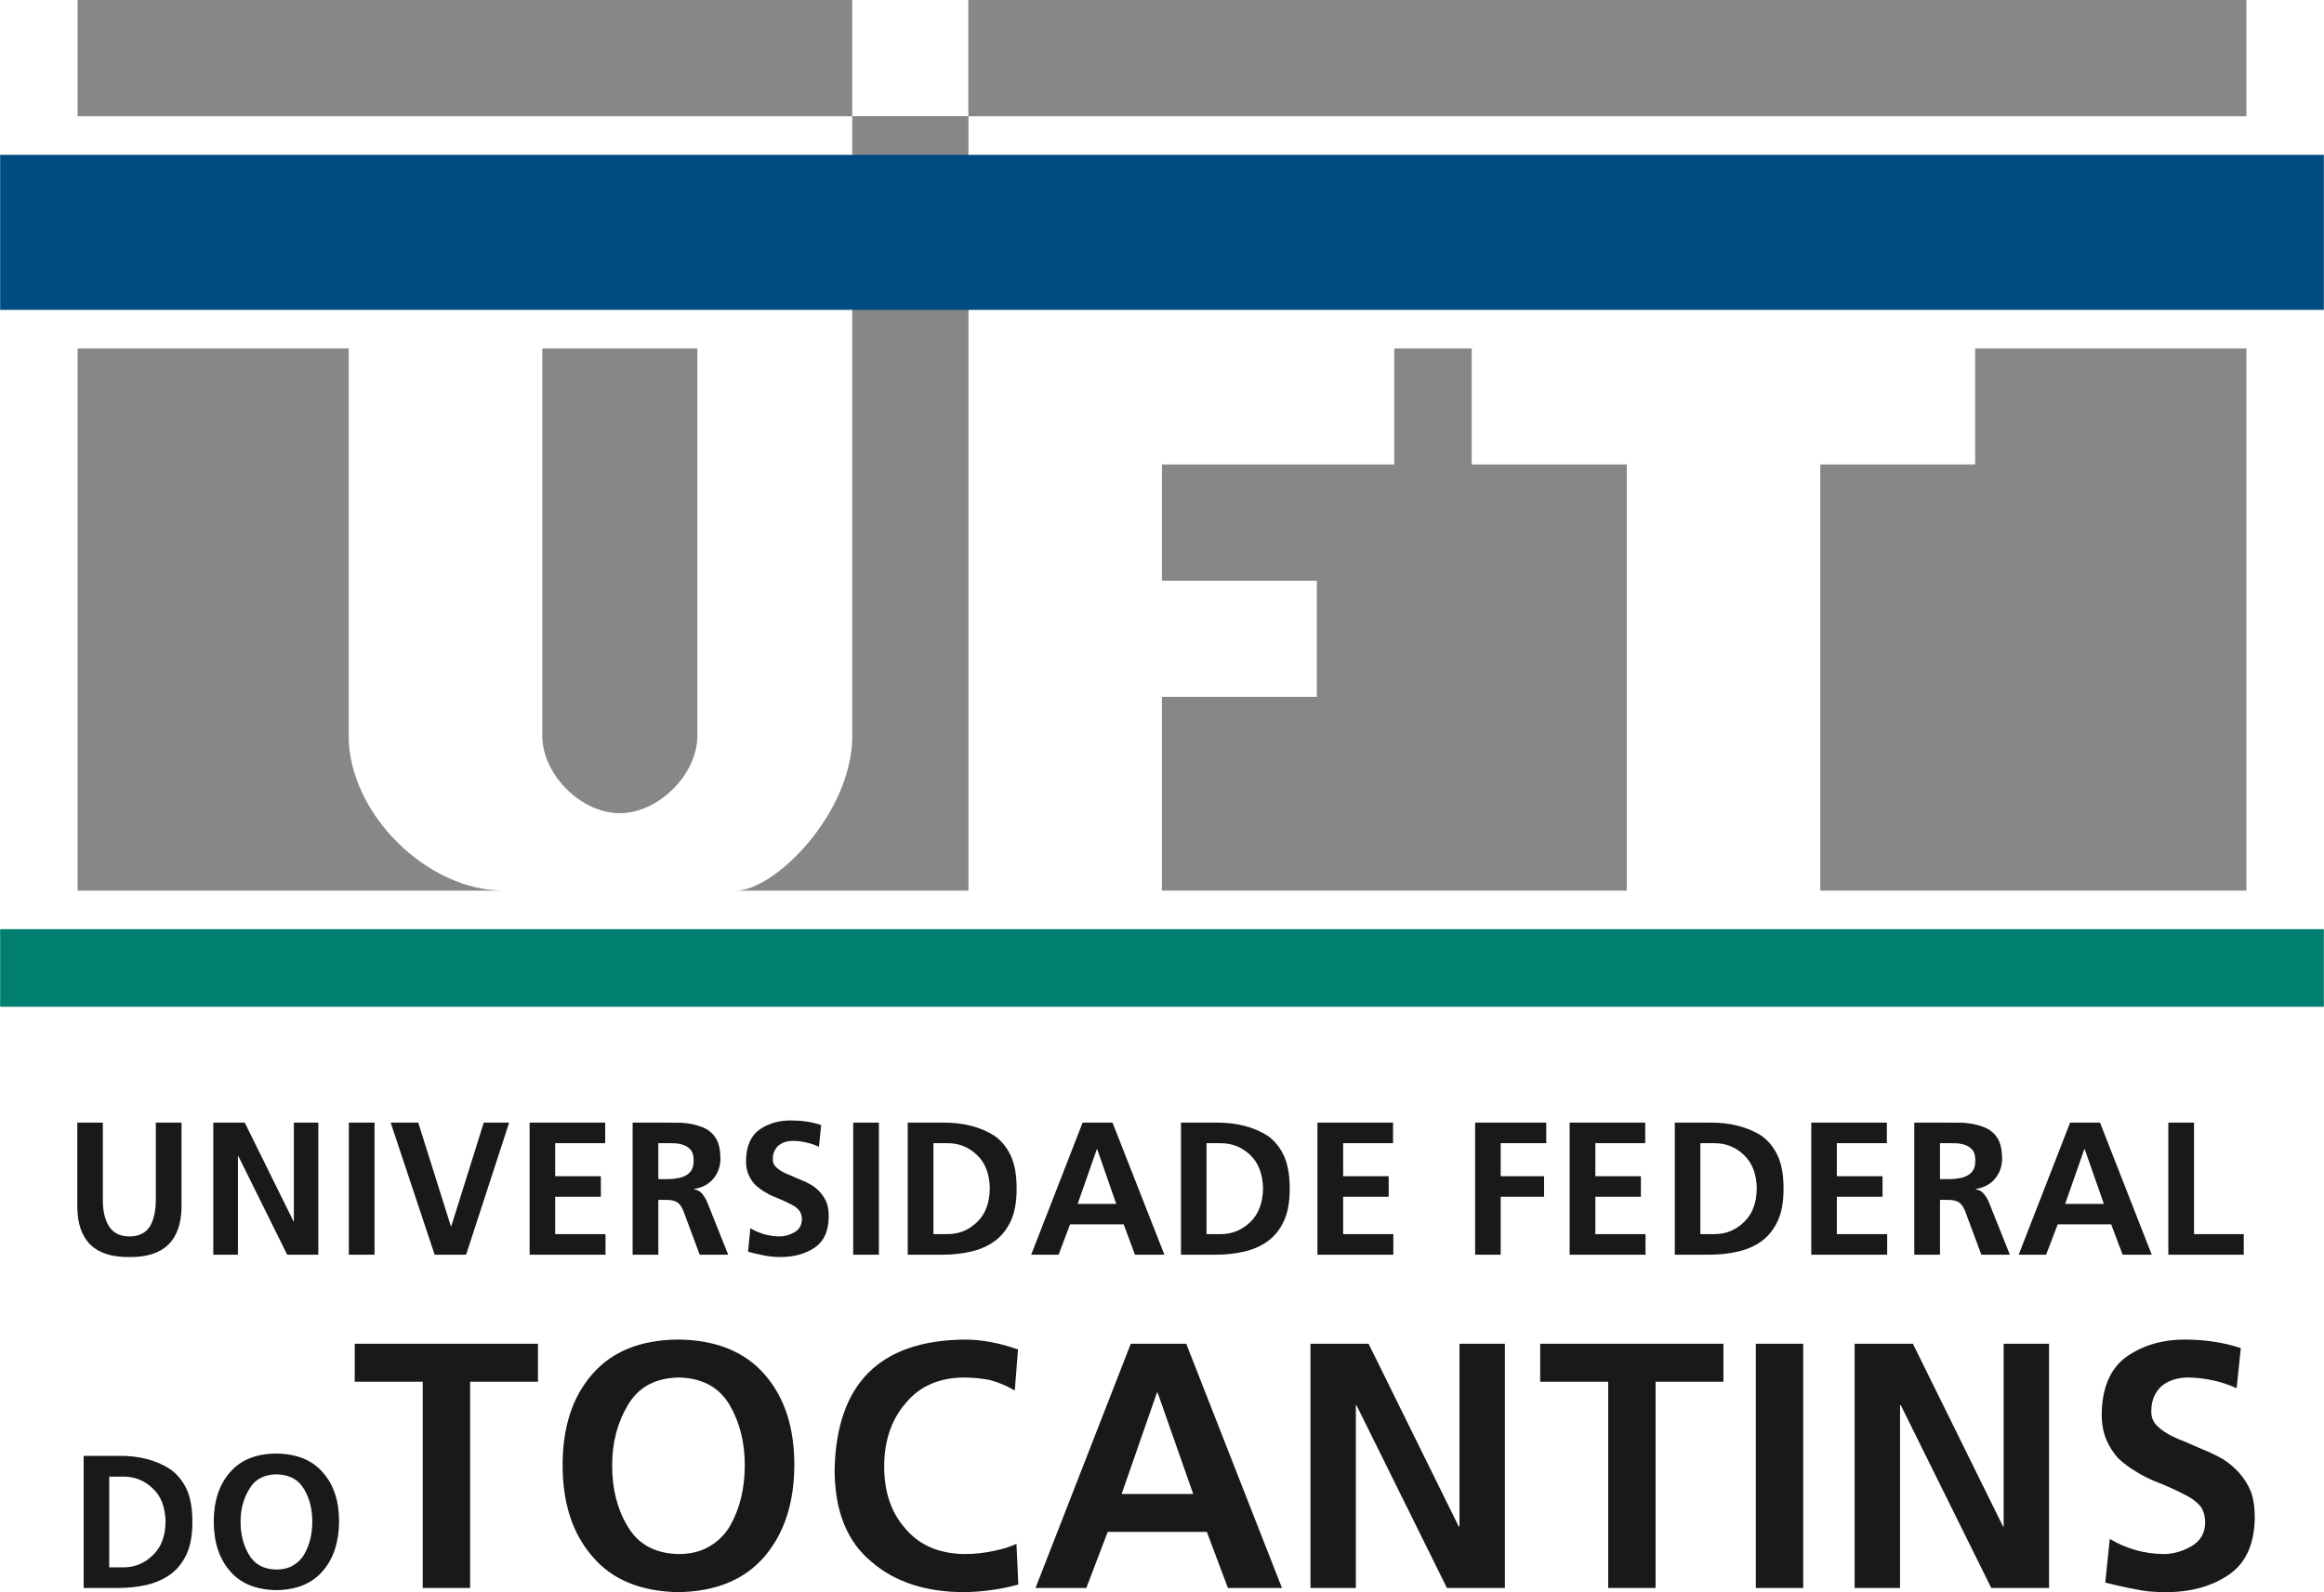 <?xml version="1.0" encoding="UTF-8"?>
<!DOCTYPE svg PUBLIC "-//W3C//DTD SVG 1.1//EN" "http://www.w3.org/Graphics/SVG/1.1/DTD/svg11.dtd">
<svg version="1.2" width="150.03mm" height="102.82mm" viewBox="3528 3954 15003 10282" preserveAspectRatio="xMidYMid" fill-rule="evenodd" stroke-width="28.222" stroke-linejoin="round" xmlns="http://www.w3.org/2000/svg" xmlns:ooo="http://xml.openoffice.org/svg/export" xmlns:xlink="http://www.w3.org/1999/xlink" xmlns:presentation="http://sun.com/xmlns/staroffice/presentation" xmlns:smil="http://www.w3.org/2001/SMIL20/" xmlns:anim="urn:oasis:names:tc:opendocument:xmlns:animation:1.0" xml:space="preserve">
 <defs class="EmbeddedBulletChars">
  <g id="bullet-char-template-57356" transform="scale(0,-0)">
   <path d="M 580,1141 L 1163,571 580,0 -4,571 580,1141 Z"/>
  </g>
  <g id="bullet-char-template-57354" transform="scale(0,-0)">
   <path d="M 8,1128 L 1137,1128 1137,0 8,0 8,1128 Z"/>
  </g>
  <g id="bullet-char-template-10146" transform="scale(0,-0)">
   <path d="M 174,0 L 602,739 174,1481 1456,739 174,0 Z M 1358,739 L 309,1346 659,739 1358,739 Z"/>
  </g>
  <g id="bullet-char-template-10132" transform="scale(0,-0)">
   <path d="M 2015,739 L 1276,0 717,0 1260,543 174,543 174,936 1260,936 717,1481 1274,1481 2015,739 Z"/>
  </g>
  <g id="bullet-char-template-10007" transform="scale(0,-0)">
   <path d="M 0,-2 C -7,14 -16,27 -25,37 L 356,567 C 262,823 215,952 215,954 215,979 228,992 255,992 264,992 276,990 289,987 310,991 331,999 354,1012 L 381,999 492,748 772,1049 836,1024 860,1049 C 881,1039 901,1025 922,1006 886,937 835,863 770,784 769,783 710,716 594,584 L 774,223 C 774,196 753,168 711,139 L 727,119 C 717,90 699,76 672,76 641,76 570,178 457,381 L 164,-76 C 142,-110 111,-127 72,-127 30,-127 9,-110 8,-76 1,-67 -2,-52 -2,-32 -2,-23 -1,-13 0,-2 Z"/>
  </g>
  <g id="bullet-char-template-10004" transform="scale(0,-0)">
   <path d="M 285,-33 C 182,-33 111,30 74,156 52,228 41,333 41,471 41,549 55,616 82,672 116,743 169,778 240,778 293,778 328,747 346,684 L 369,508 C 377,444 397,411 428,410 L 1163,1116 C 1174,1127 1196,1133 1229,1133 1271,1133 1292,1118 1292,1087 L 1292,965 C 1292,929 1282,901 1262,881 L 442,47 C 390,-6 338,-33 285,-33 Z"/>
  </g>
  <g id="bullet-char-template-9679" transform="scale(0,-0)">
   <path d="M 813,0 C 632,0 489,54 383,161 276,268 223,411 223,592 223,773 276,916 383,1023 489,1130 632,1184 813,1184 992,1184 1136,1130 1245,1023 1353,916 1407,772 1407,592 1407,412 1353,268 1245,161 1136,54 992,0 813,0 Z"/>
  </g>
  <g id="bullet-char-template-8226" transform="scale(0,-0)">
   <path d="M 346,457 C 273,457 209,483 155,535 101,586 74,649 74,723 74,796 101,859 155,911 209,963 273,989 346,989 419,989 480,963 531,910 582,859 608,796 608,723 608,648 583,586 532,535 482,483 420,457 346,457 Z"/>
  </g>
  <g id="bullet-char-template-8211" transform="scale(0,-0)">
   <path d="M -4,459 L 1135,459 1135,606 -4,606 -4,459 Z"/>
  </g>
  <g id="bullet-char-template-61548" transform="scale(0,-0)">
   <path d="M 173,740 C 173,903 231,1043 346,1159 462,1274 601,1332 765,1332 928,1332 1067,1274 1183,1159 1299,1043 1357,903 1357,740 1357,577 1299,437 1183,322 1067,206 928,148 765,148 601,148 462,206 346,322 231,437 173,577 173,740 Z"/>
  </g>
 </defs>
 <g class="Page">
  <g class="Group">
   <g class="com.sun.star.drawing.ClosedBezierShape">
    <g id="id3">
     <rect class="BoundingBox" stroke="none" fill="none" x="8279" y="4704" width="1502" height="5002"/>
     <path fill="rgb(134,135,137)" stroke="none" d="M 9030,8705 L 9030,4704 9780,4704 9780,9705 8279,9705 C 8529,9705 9030,9206 9030,8705 Z"/>
    </g>
   </g>
   <g class="com.sun.star.drawing.PolyPolygonShape">
    <g id="id4">
     <rect class="BoundingBox" stroke="none" fill="none" x="3528" y="9953" width="15003" height="503"/>
     <path fill="rgb(0,126,112)" stroke="none" d="M 3529,10455 L 18530,10455 18530,9954 3529,9954 3529,10455 Z"/>
    </g>
   </g>
   <g class="com.sun.star.drawing.PolyPolygonShape">
    <g id="id5">
     <rect class="BoundingBox" stroke="none" fill="none" x="15279" y="6204" width="2752" height="3502"/>
     <path fill="rgb(134,135,137)" stroke="none" d="M 16279,6953 L 16279,6204 18030,6204 18030,9705 15279,9705 15279,6953 16279,6953 Z"/>
    </g>
   </g>
   <g class="com.sun.star.drawing.ClosedBezierShape">
    <g id="id6">
     <rect class="BoundingBox" stroke="none" fill="none" x="4029" y="6204" width="2752" height="3502"/>
     <path fill="rgb(134,135,137)" stroke="none" d="M 5779,8705 L 5779,6204 4029,6204 4029,9705 6780,9705 C 6281,9705 5779,9204 5779,8705 Z"/>
    </g>
   </g>
   <g class="com.sun.star.drawing.PolyPolygonShape">
    <g id="id7">
     <rect class="BoundingBox" stroke="none" fill="none" x="3528" y="4954" width="15003" height="1002"/>
     <path fill="rgb(0,75,128)" stroke="none" d="M 3529,4954 L 18530,4954 18530,5955 3529,5955 3529,4954 Z"/>
    </g>
   </g>
   <g class="com.sun.star.drawing.ClosedBezierShape">
    <g id="id8">
     <rect class="BoundingBox" stroke="none" fill="none" x="7029" y="6204" width="1002" height="3003"/>
     <path fill="rgb(134,135,137)" stroke="none" d="M 7029,6204 L 8030,6204 8030,8705 C 8030,8955 7779,9205 7529,9205 7278,9205 7029,8955 7029,8705 L 7029,6204 Z"/>
    </g>
   </g>
   <g class="com.sun.star.drawing.PolyPolygonShape">
    <g id="id9">
     <rect class="BoundingBox" stroke="none" fill="none" x="11029" y="6204" width="3003" height="3502"/>
     <path fill="rgb(134,135,137)" stroke="none" d="M 14030,6953 L 13029,6953 13029,6204 12529,6204 12529,6953 11029,6953 11029,7704 12029,7704 12029,8454 11029,8454 11029,9705 14030,9705 14030,6953 Z"/>
    </g>
   </g>
   <g class="com.sun.star.drawing.PolyPolygonShape">
    <g id="id10">
     <rect class="BoundingBox" stroke="none" fill="none" x="4029" y="3954" width="5002" height="753"/>
     <path fill="rgb(134,135,137)" stroke="none" d="M 4029,3954 L 9030,3954 9030,4705 4029,4705 4029,3954 Z"/>
    </g>
   </g>
   <g class="com.sun.star.drawing.PolyPolygonShape">
    <g id="id11">
     <rect class="BoundingBox" stroke="none" fill="none" x="9779" y="3954" width="8252" height="753"/>
     <path fill="rgb(134,135,137)" stroke="none" d="M 18030,3954 L 9779,3954 9779,4705 18030,4705 18030,3954 Z"/>
    </g>
   </g>
   <g class="com.sun.star.drawing.ClosedBezierShape">
    <g id="id12">
     <rect class="BoundingBox" stroke="none" fill="none" x="4027" y="11188" width="13987" height="885"/>
     <path fill="rgb(27,25,24)" stroke="none" d="M 4027,11749 C 4030,11967 4142,12074 4363,12071 4584,12074 4697,11966 4700,11748 L 4700,11203 4534,11203 4534,11697 C 4534,11770 4522,11828 4497,11871 4470,11915 4426,11938 4363,11938 4302,11938 4258,11915 4231,11871 4204,11828 4191,11770 4192,11697 L 4192,11203 4027,11203 4027,11749 Z M 4027,11749 L 4027,11749 Z M 4905,12056 L 5064,12056 5064,11418 5066,11418 5382,12056 5583,12056 5583,11203 5425,11203 5425,11841 5423,11841 5108,11203 4905,11203 4905,12056 Z M 4905,12056 L 4905,12056 Z M 5780,12056 L 5946,12056 5946,11203 5780,11203 5780,12056 Z M 5780,12056 L 5780,12056 Z M 6334,12056 L 6537,12056 6815,11203 6651,11203 6441,11873 6439,11873 6228,11203 6050,11203 6334,12056 Z M 6334,12056 L 6334,12056 Z M 6947,12056 L 7437,12056 7437,11923 7112,11923 7112,11682 7407,11682 7407,11549 7112,11549 7112,11336 7435,11336 7435,11203 6947,11203 6947,12056 Z M 6947,12056 L 6947,12056 Z M 7778,11336 L 7832,11336 C 7853,11336 7874,11336 7895,11337 7916,11340 7934,11344 7951,11352 7967,11359 7981,11371 7992,11385 8001,11401 8006,11422 8006,11448 8006,11474 8001,11495 7992,11511 7981,11527 7967,11539 7951,11547 7934,11555 7916,11561 7895,11563 7874,11567 7853,11568 7832,11568 L 7778,11568 7778,11336 Z M 7778,11336 L 7778,11336 Z M 7612,12056 L 7778,12056 7778,11702 7831,11702 C 7865,11702 7890,11709 7906,11722 7922,11735 7935,11758 7946,11790 L 8045,12056 8229,12056 8096,11723 C 8088,11702 8077,11683 8063,11665 8049,11647 8031,11637 8008,11634 L 8008,11632 C 8062,11623 8104,11601 8134,11564 8164,11528 8179,11484 8179,11434 8178,11374 8167,11328 8145,11297 8122,11264 8091,11242 8053,11229 8015,11215 7973,11207 7928,11204 7882,11204 7836,11203 7791,11203 L 7612,11203 7612,12056 Z M 7612,12056 L 7612,12056 Z M 8815,11359 L 8829,11219 C 8769,11198 8703,11189 8632,11189 8557,11189 8491,11208 8434,11246 8376,11287 8345,11354 8344,11449 8344,11483 8349,11513 8360,11538 8371,11564 8385,11585 8402,11603 8420,11620 8440,11636 8461,11648 8481,11661 8503,11673 8526,11682 8572,11700 8613,11719 8650,11739 8666,11748 8680,11761 8691,11775 8700,11790 8705,11808 8705,11828 8704,11865 8688,11893 8657,11911 8625,11929 8593,11938 8559,11938 8492,11937 8430,11919 8372,11885 L 8372,11885 8357,12037 C 8396,12047 8431,12055 8461,12061 8490,12067 8526,12071 8568,12071 8655,12071 8728,12050 8788,12010 8846,11970 8877,11905 8878,11812 8878,11776 8874,11744 8864,11718 8853,11693 8839,11671 8823,11653 8806,11635 8787,11618 8765,11605 8744,11593 8722,11582 8699,11573 8676,11564 8654,11554 8634,11545 8612,11537 8593,11528 8575,11518 8558,11508 8544,11497 8533,11485 8522,11473 8517,11458 8517,11440 8517,11417 8521,11397 8530,11382 8538,11365 8549,11353 8562,11345 8575,11336 8589,11330 8604,11326 8618,11323 8632,11321 8647,11321 8706,11322 8762,11335 8815,11359 Z M 8815,11359 L 8815,11359 Z M 9036,12056 L 9202,12056 9202,11203 9036,11203 9036,12056 Z M 9036,12056 L 9036,12056 Z M 9388,12056 L 9614,12056 C 9679,12056 9740,12049 9796,12036 9853,12023 9904,12001 9948,11969 9993,11937 10028,11893 10054,11837 10079,11783 10091,11714 10091,11629 10091,11543 10079,11473 10054,11418 10028,11363 9993,11320 9948,11288 9857,11230 9745,11202 9614,11203 L 9388,11203 9388,12056 Z M 9388,12056 L 9388,12056 Z M 9554,11336 L 9646,11336 C 9719,11336 9782,11361 9835,11412 9889,11463 9916,11535 9918,11629 9916,11723 9889,11795 9835,11846 9782,11897 9719,11923 9646,11923 L 9554,11923 9554,11336 Z M 9554,11336 L 9554,11336 Z M 10734,11728 L 10485,11728 10609,11374 10611,11374 10734,11728 Z M 10734,11728 L 10734,11728 Z M 10185,12056 L 10362,12056 10436,11860 10782,11860 10855,12056 11045,12056 10710,11203 10517,11203 10185,12056 Z M 10185,12056 L 10185,12056 Z M 11152,12056 L 11378,12056 C 11443,12056 11503,12049 11560,12036 11617,12023 11667,12001 11712,11969 11756,11937 11792,11893 11817,11837 11842,11783 11854,11714 11854,11629 11854,11543 11842,11473 11817,11418 11792,11363 11756,11320 11712,11288 11620,11230 11509,11202 11378,11203 L 11152,11203 11152,12056 Z M 11152,12056 L 11152,12056 Z M 11317,11336 L 11409,11336 C 11482,11336 11545,11361 11599,11412 11652,11463 11680,11535 11682,11629 11680,11723 11652,11795 11599,11846 11545,11897 11482,11923 11409,11923 L 11317,11923 11317,11336 Z M 11317,11336 L 11317,11336 Z M 12033,12056 L 12523,12056 12523,11923 12199,11923 12199,11682 12493,11682 12493,11549 12199,11549 12199,11336 12521,11336 12521,11203 12033,11203 12033,12056 Z M 12033,12056 L 12033,12056 Z M 13051,12056 L 13216,12056 13216,11682 13496,11682 13496,11549 13216,11549 13216,11336 13510,11336 13510,11203 13051,11203 13051,12056 Z M 13051,12056 L 13051,12056 Z M 13661,12056 L 14151,12056 14151,11923 13827,11923 13827,11682 14121,11682 14121,11549 13827,11549 13827,11336 14149,11336 14149,11203 13661,11203 13661,12056 Z M 13661,12056 L 13661,12056 Z M 14340,12056 L 14566,12056 C 14630,12056 14691,12049 14747,12036 14805,12023 14855,12001 14900,11969 14944,11937 14979,11893 15005,11837 15030,11783 15042,11714 15042,11629 15042,11543 15030,11473 15005,11418 14979,11363 14944,11320 14900,11288 14808,11230 14697,11202 14566,11203 L 14340,11203 14340,12056 Z M 14340,12056 L 14340,12056 Z M 14505,11336 L 14597,11336 C 14670,11336 14733,11361 14786,11412 14840,11463 14868,11535 14869,11629 14868,11723 14840,11795 14786,11846 14733,11897 14670,11923 14597,11923 L 14505,11923 14505,11336 Z M 14505,11336 L 14505,11336 Z M 15221,12056 L 15711,12056 15711,11923 15386,11923 15386,11682 15681,11682 15681,11549 15386,11549 15386,11336 15709,11336 15709,11203 15221,11203 15221,12056 Z M 15221,12056 L 15221,12056 Z M 16052,11336 L 16106,11336 C 16127,11336 16148,11336 16170,11337 16190,11340 16208,11344 16225,11352 16241,11359 16255,11371 16266,11385 16276,11401 16280,11422 16280,11448 16280,11474 16276,11495 16266,11511 16255,11527 16241,11539 16225,11547 16208,11555 16190,11561 16170,11563 16148,11567 16127,11568 16106,11568 L 16052,11568 16052,11336 Z M 16052,11336 L 16052,11336 Z M 15886,12056 L 16052,12056 16052,11702 16105,11702 C 16139,11702 16164,11709 16180,11722 16196,11735 16209,11758 16220,11790 L 16319,12056 16503,12056 16370,11723 C 16362,11702 16351,11683 16337,11665 16323,11647 16305,11637 16282,11634 L 16282,11632 C 16337,11623 16378,11601 16408,11564 16438,11528 16453,11484 16453,11434 16452,11374 16441,11328 16419,11297 16396,11264 16365,11242 16327,11229 16289,11215 16247,11207 16202,11204 16156,11204 16110,11203 16065,11203 L 15886,11203 15886,12056 Z M 15886,12056 L 15886,12056 Z M 17110,11728 L 16860,11728 16984,11374 16986,11374 17110,11728 Z M 17110,11728 L 17110,11728 Z M 16560,12056 L 16737,12056 16812,11860 17157,11860 17231,12056 17419,12056 17085,11203 16892,11203 16560,12056 Z M 16560,12056 L 16560,12056 Z M 17526,12056 L 18013,12056 18013,11923 17692,11923 17692,11203 17526,11203 17526,12056 Z"/>
    </g>
   </g>
   <g class="com.sun.star.drawing.ClosedBezierShape">
    <g id="id13">
     <rect class="BoundingBox" stroke="none" fill="none" x="4067" y="12604" width="14018" height="1632"/>
     <path fill="rgb(27,25,24)" stroke="none" d="M 4068,14208 L 4293,14208 C 4358,14208 4419,14201 4475,14188 4532,14175 4583,14152 4627,14121 4672,14089 4707,14044 4733,13989 4758,13934 4770,13865 4770,13781 4770,13696 4758,13626 4733,13570 4707,13516 4672,13473 4627,13441 4536,13382 4424,13353 4293,13355 L 4068,13355 4068,14208 Z M 4068,14208 L 4068,14208 Z M 4233,13489 L 4325,13489 C 4398,13489 4461,13514 4514,13565 4568,13615 4595,13687 4597,13781 4595,13875 4568,13947 4514,13997 4461,14049 4398,14075 4325,14075 L 4233,14075 4233,13489 Z M 4233,13489 L 4233,13489 Z M 4908,13779 C 4908,13912 4943,14018 5012,14098 5080,14179 5181,14220 5313,14222 5445,14220 5545,14178 5614,14096 5682,14016 5716,13910 5717,13779 5717,13647 5683,13542 5613,13463 5544,13382 5444,13342 5313,13340 5181,13341 5081,13381 5012,13462 4943,13541 4908,13647 4908,13779 Z M 4908,13779 L 4908,13779 Z M 5081,13779 C 5081,13700 5100,13630 5137,13570 5173,13507 5232,13476 5313,13474 5395,13476 5454,13507 5491,13570 5527,13630 5544,13700 5544,13779 5544,13860 5527,13930 5492,13991 5475,14021 5451,14044 5421,14062 5391,14080 5355,14089 5313,14089 5230,14088 5171,14055 5134,13991 5098,13930 5081,13859 5081,13779 Z M 5081,13779 L 5081,13779 Z M 6257,14208 L 6563,14208 6563,12876 7001,12876 7001,12631 5818,12631 5818,12876 6257,12876 6257,14208 Z M 6257,14208 L 6257,14208 Z M 7160,13414 C 7160,13660 7224,13857 7352,14004 7478,14154 7664,14231 7909,14235 8152,14231 8338,14153 8466,14002 8592,13853 8655,13657 8656,13414 8656,13170 8592,12975 8464,12829 8336,12682 8151,12607 7909,12604 7665,12605 7480,12680 7352,12827 7224,12973 7160,13169 7160,13414 Z M 7160,13414 L 7160,13414 Z M 7480,13414 C 7480,13268 7514,13139 7582,13026 7650,12911 7759,12852 7909,12849 8060,12852 8170,12911 8238,13026 8304,13139 8336,13268 8336,13414 8336,13564 8305,13694 8241,13807 8209,13862 8165,13906 8109,13939 8054,13972 7987,13989 7909,13989 7756,13986 7646,13925 7578,13807 7511,13694 7479,13563 7480,13414 Z M 7480,13414 L 7480,13414 Z M 10090,13923 L 10090,13923 C 10053,13941 10005,13956 9943,13969 9881,13982 9818,13989 9756,13989 9592,13987 9465,13933 9374,13826 9282,13723 9236,13589 9236,13424 9236,13257 9283,13120 9376,13013 9465,12906 9589,12851 9748,12849 9803,12849 9858,12854 9912,12864 9967,12877 10022,12900 10079,12933 L 10079,12933 10100,12668 C 9979,12625 9864,12604 9755,12604 9206,12610 8927,12890 8916,13447 8917,13713 8997,13909 9152,14037 9303,14169 9504,14235 9755,14235 9873,14233 9988,14217 10102,14186 L 10090,13923 Z M 10090,13923 L 10090,13923 Z M 11231,13601 L 10769,13601 10997,12946 11001,12946 11231,13601 Z M 11231,13601 L 11231,13601 Z M 10213,14208 L 10541,14208 10679,13846 11319,13846 11455,14208 11804,14208 11186,12631 10828,12631 10213,14208 Z M 10213,14208 L 10213,14208 Z M 11988,14208 L 12281,14208 12281,13028 12285,13028 12869,14208 13243,14208 13243,12631 12950,12631 12950,13811 12945,13811 12363,12631 11988,12631 11988,14208 Z M 11988,14208 L 11988,14208 Z M 13910,14208 L 14216,14208 14216,12876 14654,12876 14654,12631 13471,12631 13471,12876 13910,12876 13910,14208 Z M 13910,14208 L 13910,14208 Z M 14863,14208 L 15169,14208 15169,12631 14863,12631 14863,14208 Z M 14863,14208 L 14863,14208 Z M 15501,14208 L 15794,14208 15794,13028 15799,13028 16383,14208 16756,14208 16756,12631 16463,12631 16463,13811 16459,13811 15877,12631 15501,12631 15501,14208 Z M 15501,14208 L 15501,14208 Z M 17967,12918 L 17994,12659 C 17882,12622 17761,12604 17629,12604 17491,12604 17369,12639 17263,12710 17154,12785 17098,12911 17096,13085 17096,13148 17106,13204 17126,13251 17146,13297 17172,13337 17202,13370 17236,13402 17273,13430 17312,13453 17350,13477 17390,13498 17432,13516 17518,13549 17594,13584 17661,13621 17692,13639 17718,13661 17739,13688 17755,13715 17764,13748 17764,13785 17763,13855 17732,13906 17674,13939 17617,13972 17556,13989 17493,13989 17370,13987 17255,13955 17148,13891 L 17148,13891 17119,14173 C 17193,14192 17257,14206 17313,14216 17366,14229 17432,14235 17511,14235 17672,14235 17807,14197 17916,14123 18025,14049 18081,13928 18084,13757 18084,13689 18076,13631 18058,13583 18038,13536 18012,13496 17982,13463 17951,13429 17915,13398 17875,13374 17836,13352 17795,13332 17752,13315 17710,13297 17670,13280 17632,13263 17593,13248 17556,13232 17523,13213 17492,13195 17466,13175 17446,13153 17426,13130 17416,13102 17416,13069 17416,13026 17424,12990 17439,12961 17456,12930 17475,12908 17499,12892 17523,12876 17549,12865 17577,12858 17603,12852 17629,12849 17656,12849 17766,12851 17869,12874 17967,12918 Z"/>
    </g>
   </g>
  </g>
 </g>
</svg>